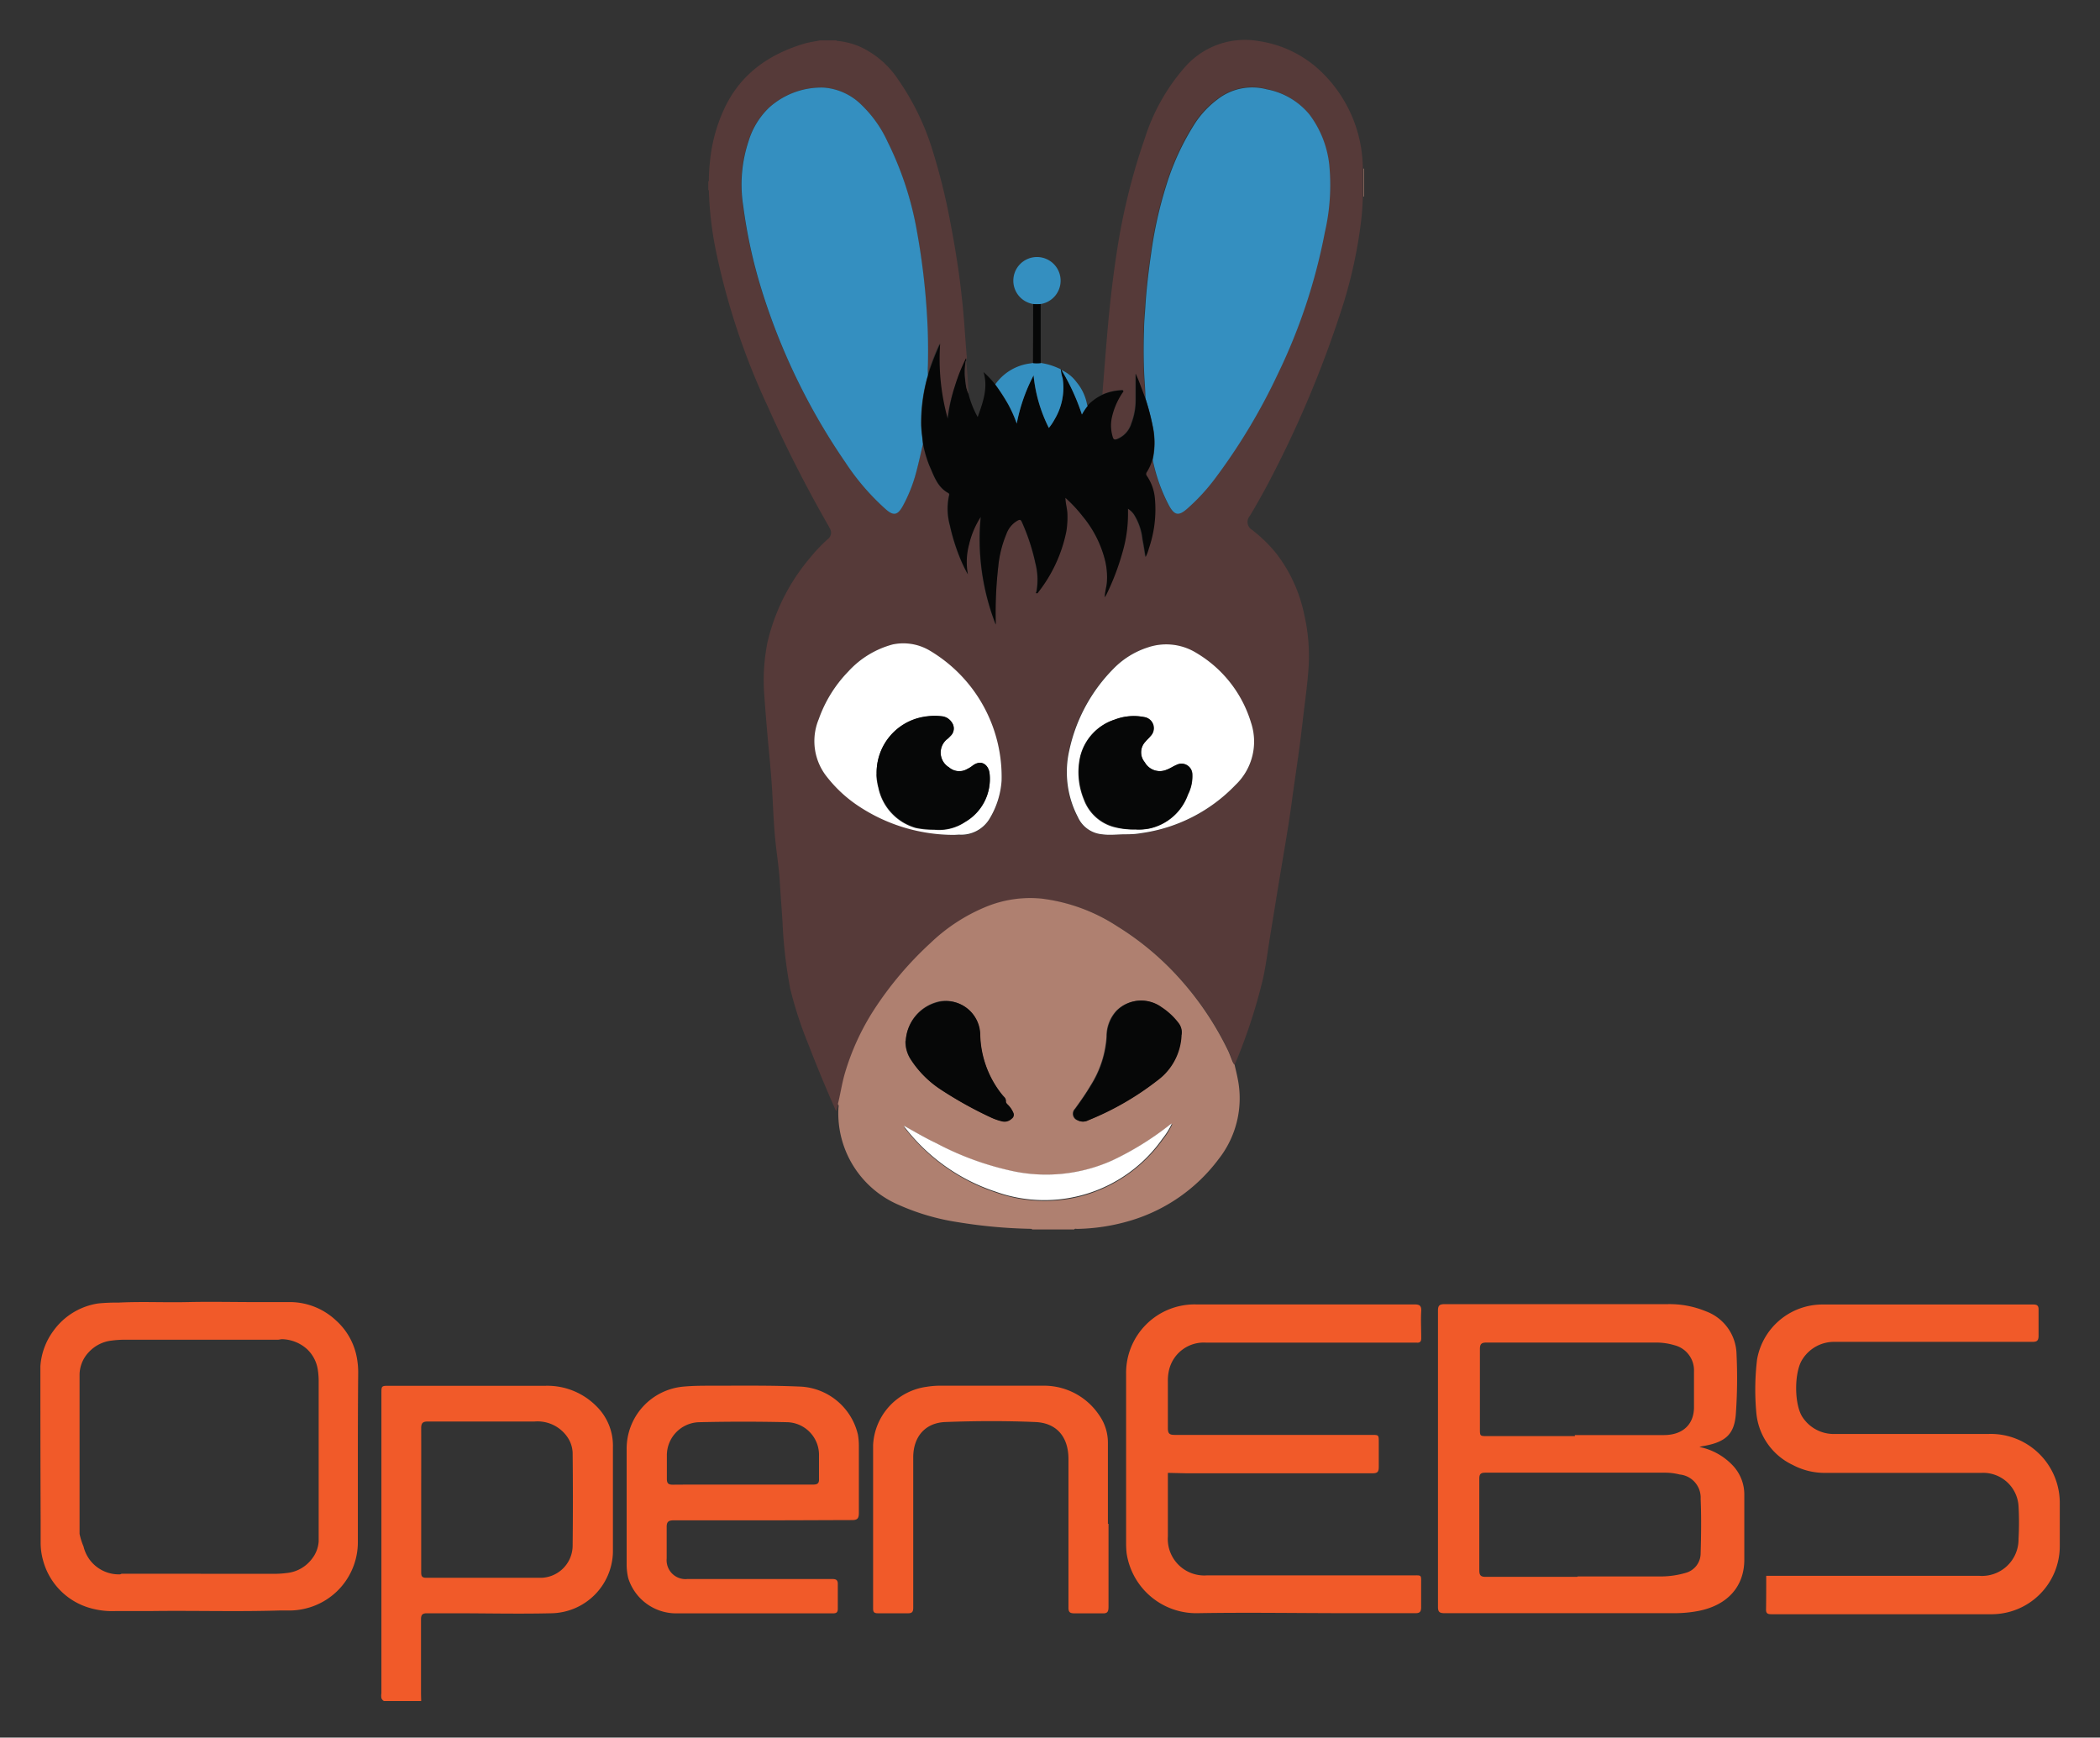 <svg xmlns="http://www.w3.org/2000/svg" viewBox="-4.68 -4.68 243.36 201.36"><rect x="-4.68" y="-4.68" width="243.36" height="201.36" fill="#333333" stroke="none"/><title>OpenEBS logo</title><defs><style>.cls-3{fill:#348fc0}.cls-4{fill:#060707}.cls-5{fill:#fff}</style></defs><g id="Layer_2" data-name="Layer 2"><g id="Layer_1-2" data-name="Layer 1"><path fill="#563a39" d="M90.33 0h1.9c.06.09.15.06.23.07a8.85 8.85 0 0 1 2.38.6 10.59 10.59 0 0 1 4.53 3.82 29.41 29.41 0 0 1 4.1 8.52 72.55 72.55 0 0 1 2 8.18c.54 2.82 1 5.66 1.3 8.51.28 2.37.39 4.76.6 7.14A19.14 19.14 0 0 0 106 40a19.69 19.69 0 0 0-.92 3.8 25.57 25.57 0 0 1-.88-8.7 28.89 28.89 0 0 0-1.37 3.54 7.38 7.38 0 0 1 0-.94c0-1.94 0-3.86-.1-5.79a80.74 80.74 0 0 0-1.16-9.7 37.59 37.59 0 0 0-3.41-10.49 14 14 0 0 0-3-4.25 6.92 6.92 0 0 0-4.42-2 9 9 0 0 0-6.31 2.31 9 9 0 0 0-2.39 3.9 15.75 15.75 0 0 0-.62 7.49 57 57 0 0 0 2.06 9.5 73.79 73.79 0 0 0 9.81 20.23 27.48 27.48 0 0 0 4.64 5.39c.93.82 1.41.72 2-.36a17.27 17.27 0 0 0 1.62-4.16c.26-1 .48-2 .71-3a13.89 13.89 0 0 0 .72 2.46c.54 1.2.91 2.5 2.18 3.19a.23.23 0 0 1 .11.3 7.07 7.07 0 0 0 .1 3.48 22.1 22.1 0 0 0 1.08 3.53 16.13 16.13 0 0 0 1 2.12 7.74 7.74 0 0 1 .13-3.45 10.09 10.09 0 0 1 1.36-3.21 27.15 27.15 0 0 0 1.74 12.48 1.33 1.33 0 0 0 0-.19A47.14 47.14 0 0 1 111 61a13.14 13.14 0 0 1 .9-3.82 2.91 2.91 0 0 1 1.36-1.61c.2-.08.32-.08.42.15a23.92 23.92 0 0 1 1.59 4.8 7.71 7.71 0 0 1 .13 3.31v.19c0 .03.16-.07.22-.14a16.78 16.78 0 0 0 3.23-7 11 11 0 0 0 .12-2c0-.65-.19-1.27-.23-1.91a15.81 15.81 0 0 1 2 2.14 12.83 12.83 0 0 1 2.57 4.89 8.23 8.23 0 0 1 .27 2.84c-.06.56-.22 1.11-.23 1.67l-.06.08v-.09c.06-.1.13-.19.18-.29a28.35 28.35 0 0 0 1.84-4.84 15.49 15.49 0 0 0 .66-4.54v-.59a2.51 2.51 0 0 1 .69.65 6.78 6.78 0 0 1 1 2.88c.13.69.24 1.38.35 2.07a5.23 5.23 0 0 0 .38-1 13.88 13.88 0 0 0 .69-5.86 5.77 5.77 0 0 0-.91-2.53.35.35 0 0 1 0-.48 5.78 5.78 0 0 0 .64-1.49.78.78 0 0 1 .05.14 20.05 20.05 0 0 0 1.87 5.23c.64 1.16 1.13 1.23 2.13.35a24.07 24.07 0 0 0 3.15-3.39 70.24 70.24 0 0 0 7.33-12.2 65.61 65.61 0 0 0 5.45-16.42 24.72 24.72 0 0 0 .52-7.86 11.89 11.89 0 0 0-2.31-5.8 8.42 8.42 0 0 0-4.95-2.91 6.5 6.5 0 0 0-5.7 1.18 10.78 10.78 0 0 0-2.55 2.67 29.59 29.59 0 0 0-3.38 7.28 47.23 47.23 0 0 0-1.76 7.9c-.29 2-.53 4-.66 6-.06.94-.13 1.88-.16 2.81-.06 1.55 0 3.09 0 4.63 0 1.12.18 2.23.16 3.35-.22-.58-.44-1.16-.67-1.74-.14-.37-.3-.73-.45-1.1v3a7.61 7.61 0 0 1-.5 2.79 2.78 2.78 0 0 1-1.66 1.8c-.27.09-.41.07-.5-.23a4.47 4.47 0 0 1-.13-2.18 8.31 8.31 0 0 1 1.24-2.94c0-.08.14-.16.1-.25s-.19-.06-.29-.06a6.2 6.2 0 0 0-2.07.49c.22-2.81.43-5.62.69-8.44s.61-5.72 1.06-8.57a73.78 73.78 0 0 1 3.2-12.76 23 23 0 0 1 4.62-8.16 9.24 9.24 0 0 1 8.6-3 13.15 13.15 0 0 1 7.19 3.54 15.69 15.69 0 0 1 4.82 11.13v3.34a29.19 29.19 0 0 1-.23 3.1 54.31 54.31 0 0 1-2 9.25A126.12 126.12 0 0 1 141.93 52c-.55 1-1.15 2.07-1.76 3.09a1.06 1.06 0 0 0 .28 1.65l.21.18a15.78 15.78 0 0 1 2.62 2.61 17.25 17.25 0 0 1 3.18 7 21.34 21.34 0 0 1 .52 5.85c-.08 1.49-.27 3-.45 4.46-.21 1.67-.39 3.34-.61 5-.27 2-.59 4.11-.87 6.17-.35 2.65-.81 5.28-1.25 7.91s-.82 5-1.23 7.52c-.3 1.78-.51 3.58-.9 5.35a63.67 63.67 0 0 1-3.28 9.95c-.12-.07-.12-.2-.16-.31-.2-.46-.36-1-.58-1.4a36 36 0 0 0-6-8.76 33.28 33.28 0 0 0-6.81-5.59 20.57 20.57 0 0 0-8.8-3.2 13.34 13.34 0 0 0-6.52 1 20.52 20.52 0 0 0-6.31 4.15 40.18 40.18 0 0 0-6.54 7.71 28.55 28.55 0 0 0-3.41 7.45c-.33 1.15-.5 2.34-.79 3.5l-.24.81-.13-.26c-1.09-2.48-2.14-5-3.11-7.52a45.81 45.81 0 0 1-2.1-6.45 54 54 0 0 1-.89-7.77c-.11-1.63-.23-3.24-.33-4.86-.09-1.36-.3-2.71-.45-4.07-.2-1.79-.28-3.59-.37-5.38-.11-2.1-.3-4.18-.5-6.27-.17-1.88-.33-3.77-.46-5.66a22.38 22.38 0 0 1 .37-6.11 23.27 23.27 0 0 1 4.9-9.75 19.31 19.31 0 0 1 2.06-2.18.94.94 0 0 0 .23-1.32 3 3 0 0 0-.16-.31 153.58 153.58 0 0 1-7-13.77 81.91 81.91 0 0 1-6-18 41 41 0 0 1-.82-6.9c0-.07 0-.17-.07-.2v-1c.1 0 .08-.11.07-.18A19.07 19.07 0 0 1 77.6 14a18.62 18.62 0 0 1 1.81-6.41c1.92-3.86 5.18-6.05 9.2-7.24.57-.15 1.15-.23 1.72-.35zm35.4 92h1c.32 0 .63-.07.95-.12a18.69 18.69 0 0 0 10.8-5.56 6.93 6.93 0 0 0 1.82-7.23 14.13 14.13 0 0 0-6.36-8.09 6.64 6.64 0 0 0-5.7-.63 9.57 9.57 0 0 0-3.94 2.46 19.11 19.11 0 0 0-5.12 9.48 11.25 11.25 0 0 0 1 7.7 3.41 3.41 0 0 0 2.82 2c1 .1 1.84-.01 2.73-.01zm-19.84.09h.57a3.8 3.8 0 0 0 3.47-1.73 9.77 9.77 0 0 0 1.46-4.51 17 17 0 0 0-8.33-15.08 5.94 5.94 0 0 0-4.28-.77 10.87 10.87 0 0 0-5.16 3.11 15.12 15.12 0 0 0-3.4 5.51 6.61 6.61 0 0 0 1 6.75 15.71 15.71 0 0 0 3.3 3.11 20 20 0 0 0 11.37 3.59z"/><path fill="#af8070" d="M138.39 118.7c.12.54.26 1.07.36 1.61a11.39 11.39 0 0 1-2.21 9.33 19.8 19.8 0 0 1-10.09 7.09 23 23 0 0 1-6.32 1c-.11 0-.24-.07-.33.06h-4.87c-.05-.09-.14-.06-.22-.07a58.8 58.8 0 0 1-8.38-.77 26.48 26.48 0 0 1-6.85-2 11.55 11.55 0 0 1-7-11.16c0-.18.09-.37-.06-.53.29-1.16.46-2.35.79-3.5a28.25 28.25 0 0 1 3.41-7.45 40.24 40.24 0 0 1 6.54-7.72 20.61 20.61 0 0 1 6.31-4.14 13.46 13.46 0 0 1 6.52-1 20.59 20.59 0 0 1 8.8 3.21 33 33 0 0 1 6.81 5.59 35.78 35.78 0 0 1 6 8.75c.22.45.38.93.58 1.41.08.09.08.22.21.29zm-7.28 6.86a.79.79 0 0 0-.29.18 34.49 34.49 0 0 1-6.63 4.09 18.68 18.68 0 0 1-11.28 1.28 34.12 34.12 0 0 1-9.12-3.3c-1.26-.63-2.48-1.35-3.71-2 0 .19.15.29.24.42a22.11 22.11 0 0 0 10.41 7.28 16.84 16.84 0 0 0 10 .4 17 17 0 0 0 9.34-6.53 8.2 8.2 0 0 0 1.09-1.76zm1.13-10.33a1.75 1.75 0 0 0-.38-1.33 7.92 7.92 0 0 0-2-1.86 4 4 0 0 0-5.18.41 4.38 4.38 0 0 0-1.14 3 12 12 0 0 1-1.82 5.61c-.58 1-1.2 1.86-1.85 2.76a.8.8 0 0 0 .3 1.32 1.29 1.29 0 0 0 1.22 0 33.37 33.37 0 0 0 8-4.6 6.88 6.88 0 0 0 2.8-5.31zm-32 .72a3.74 3.74 0 0 0 .58 2.09 11.7 11.7 0 0 0 3.52 3.52 45.8 45.8 0 0 0 5.81 3.24 6.61 6.61 0 0 0 1.23.42 1.19 1.19 0 0 0 1.14-.3.56.56 0 0 0 .18-.72 2.73 2.73 0 0 0-.59-.87c-.12-.12-.27-.24-.25-.41a.66.66 0 0 0-.24-.55 6.26 6.26 0 0 1-.41-.49 11.6 11.6 0 0 1-2.33-6.65 4 4 0 0 0-4.59-3.89 4.92 4.92 0 0 0-4 4.61zm53.09-101.09h.06v3.24h-.06z"/><path d="M102.27 46.79c-.23 1-.45 2-.71 3a17.51 17.51 0 0 1-1.62 4.17c-.6 1.08-1.08 1.17-2 .35a27.48 27.48 0 0 1-4.64-5.39 73.93 73.93 0 0 1-9.79-20.25 58.07 58.07 0 0 1-2.06-9.5 15.87 15.87 0 0 1 .62-7.49 9 9 0 0 1 2.39-3.9 9.05 9.05 0 0 1 6.31-2.31 6.92 6.92 0 0 1 4.41 2.03 14 14 0 0 1 3 4.25 37.94 37.94 0 0 1 3.42 10.49 80.72 80.72 0 0 1 1.15 9.7c.12 1.92.14 3.85.1 5.78a7.6 7.6 0 0 0 0 1c0 .12 0 .23-.08.34a19.74 19.74 0 0 0-.72 5.5c.03.72.15 1.44.22 2.23zm25.79-5.29c0-1.12-.13-2.23-.16-3.34a64.98 64.98 0 0 1 0-4.63c0-.94.11-1.88.16-2.82.13-2 .37-4 .66-6a47.57 47.57 0 0 1 1.76-7.91 29.35 29.35 0 0 1 3.38-7.27 11 11 0 0 1 2.54-2.68 6.54 6.54 0 0 1 5.71-1.18 8.42 8.42 0 0 1 4.95 2.91 11.78 11.78 0 0 1 2.3 5.81 24.37 24.37 0 0 1-.51 7.85 66 66 0 0 1-5.45 16.42 69.31 69.31 0 0 1-7.34 12.2 22.91 22.91 0 0 1-3.14 3.39c-1 .89-1.49.81-2.13-.35a19.8 19.8 0 0 1-1.87-5.23v-.13a8.9 8.9 0 0 0 0-3.81 27.3 27.3 0 0 0-.86-3.23z" class="cls-3"/><path d="M128.06 41.5a27.34 27.34 0 0 1 .83 3.2 9.23 9.23 0 0 1 0 3.81 5.66 5.66 0 0 1-.65 1.49.37.37 0 0 0 0 .49 5.45 5.45 0 0 1 .91 2.52 13.88 13.88 0 0 1-.69 5.86 4.6 4.6 0 0 1-.38 1c-.11-.69-.21-1.38-.35-2.07a6.65 6.65 0 0 0-1-2.88 2.51 2.51 0 0 0-.69-.65v.59a15.83 15.83 0 0 1-.66 4.54 28.58 28.58 0 0 1-1.85 4.84 3 3 0 0 1-.18.3c0-.57.18-1.11.24-1.67a8.28 8.28 0 0 0-.27-2.85 12.9 12.9 0 0 0-2.53-4.87 16.43 16.43 0 0 0-2-2.14c0 .64.22 1.27.23 1.92a10.24 10.24 0 0 1-.13 2 16.8 16.8 0 0 1-3.23 7c-.05.07-.1.18-.22.14s-.05-.12 0-.19a7.71 7.71 0 0 0-.13-3.31 23.39 23.39 0 0 0-1.59-4.81c-.1-.22-.22-.23-.42-.14a2.91 2.91 0 0 0-1.36 1.61A13.14 13.14 0 0 0 111 61a47.14 47.14 0 0 0-.28 6.51v.19a27.15 27.15 0 0 1-1.74-12.48 10.09 10.09 0 0 0-1.36 3.21 7.73 7.73 0 0 0-.13 3.45 16.74 16.74 0 0 1-1-2.12 23 23 0 0 1-1.08-3.54 7.28 7.28 0 0 1-.1-3.47.22.22 0 0 0-.1-.3c-1.27-.7-1.65-2-2.19-3.19a14.78 14.78 0 0 1-.72-2.46c-.07-.76-.19-1.52-.2-2.27a20 20 0 0 1 .71-5.5 3.59 3.59 0 0 0 .08-.35 30.71 30.71 0 0 1 1.38-3.54 25.82 25.82 0 0 0 .88 8.7A19.87 19.87 0 0 1 106 40a19.5 19.5 0 0 1 1.28-3.19 2.46 2.46 0 0 0 0 .28.47.47 0 0 0-.07.12 7.74 7.74 0 0 0 0 2.45 3.41 3.41 0 0 0 .33 1.25 11.14 11.14 0 0 0 1.08 2.74c.63-1.75 1.22-3.4.68-5.21a11.26 11.26 0 0 1 1.34 1.42 25.21 25.21 0 0 1 1.5 2.3 16.46 16.46 0 0 1 1 2.24 20.24 20.24 0 0 1 1.95-5.58 17.23 17.23 0 0 0 1.77 6.09 5.68 5.68 0 0 0 .67-1 7.06 7.06 0 0 0 .93-4.75 4.71 4.71 0 0 1-.21-1h.07a24.83 24.83 0 0 1 2.36 5.16 7.26 7.26 0 0 1 .67-1 5.66 5.66 0 0 1 1.78-1.28 6 6 0 0 1 2.07-.49c.1 0 .24-.06.29.06s-.06.17-.1.25a8.31 8.31 0 0 0-1.24 2.94 4.48 4.48 0 0 0 .13 2.18c.09.3.23.32.5.23a2.82 2.82 0 0 0 1.66-1.81 7.56 7.56 0 0 0 .5-2.78v-3c.15.37.31.73.45 1.1.23.62.45 1.2.67 1.78z" class="cls-4"/><path d="M125.73 92c-.89 0-1.78.13-2.68 0a3.4 3.4 0 0 1-2.82-2 11.24 11.24 0 0 1-1-7.7 19.15 19.15 0 0 1 5.12-9.48 9.67 9.67 0 0 1 3.94-2.46 6.65 6.65 0 0 1 5.7.64 14.13 14.13 0 0 1 6.31 8.07 6.94 6.94 0 0 1-1.82 7.23 18.67 18.67 0 0 1-10.8 5.55c-.32.05-.63.1-.95.12s-.68.03-1 .03zm1.22-.55a6.22 6.22 0 0 0 1.61-.12A6.12 6.12 0 0 0 133 87.4a4.67 4.67 0 0 0 .51-2.35 1.25 1.25 0 0 0-1.8-1.1 4.65 4.65 0 0 0-.63.32 3.76 3.76 0 0 1-.74.32 2 2 0 0 1-2.34-.93 1.8 1.8 0 0 1 0-2.36c.18-.24.42-.43.62-.67a1.31 1.31 0 0 0-.76-2.21 6.15 6.15 0 0 0-3.37.29 6 6 0 0 0-4 4.28 8.33 8.33 0 0 0 .43 5 5.13 5.13 0 0 0 3.38 3.15 8.67 8.67 0 0 0 2.7.29zm-21.06.62a20 20 0 0 1-11.39-3.55 15.47 15.47 0 0 1-3.3-3.11 6.63 6.63 0 0 1-1-6.75 15.15 15.15 0 0 1 3.41-5.51A10.72 10.72 0 0 1 98.77 70a6 6 0 0 1 4.29.71 17 17 0 0 1 8.33 15.08 9.77 9.77 0 0 1-1.46 4.51 3.83 3.83 0 0 1-3.47 1.74zm-9-7c0 .2 0 .52.07.83a5 5 0 0 0 .14.69 6.15 6.15 0 0 0 4.32 4.68 9.56 9.56 0 0 0 2.13.21 5.44 5.44 0 0 0 3.59-.88A5.74 5.74 0 0 0 110 85c-.09-1-.94-1.72-2-.91a3.64 3.64 0 0 1-.59.37 1.83 1.83 0 0 1-2.11-.2 2 2 0 0 1-.14-3.33 3.22 3.22 0 0 0 .32-.32 1.18 1.18 0 0 0 .13-1.58 1.57 1.57 0 0 0-1.18-.69 7.45 7.45 0 0 0-2 .06 6.57 6.57 0 0 0-5.52 6.6z" class="cls-5"/><path d="M123.34 64.48v.09-.07zm8.91 50.75a6.85 6.85 0 0 1-2.8 5.3 33.22 33.22 0 0 1-8 4.61 1.29 1.29 0 0 1-1.22 0 .81.81 0 0 1-.29-1.33c.65-.89 1.27-1.8 1.85-2.75a12 12 0 0 0 1.81-5.61 4.4 4.4 0 0 1 1.15-3 4 4 0 0 1 5.18-.42 7.91 7.91 0 0 1 2 1.87 1.76 1.76 0 0 1 .32 1.33zm-31.97.77a4.92 4.92 0 0 1 4.06-4.61 3.94 3.94 0 0 1 4.58 3.89 11.57 11.57 0 0 0 2.34 6.65c.13.17.26.33.4.49a.65.65 0 0 1 .24.55c0 .17.13.29.25.41a2.81 2.81 0 0 1 .59.86.55.55 0 0 1-.18.73 1.19 1.19 0 0 1-1.13.3 6.64 6.64 0 0 1-1.23-.43 45.18 45.18 0 0 1-5.82-3.23 11.81 11.81 0 0 1-3.51-3.53 3.69 3.69 0 0 1-.59-2.08z" class="cls-4"/><path d="M100.08 125.78c1.24.68 2.45 1.4 3.71 2a34.19 34.19 0 0 0 9.13 3.3 18.69 18.69 0 0 0 11.28-1.28 34.42 34.42 0 0 0 6.62-4.09.83.83 0 0 1 .3-.18 8.66 8.66 0 0 1-1.1 1.76 16.71 16.71 0 0 1-19.3 6.13 22 22 0 0 1-10.4-7.28c-.1-.13-.25-.23-.24-.42zm31.03-.22zm-31.02.21z" class="cls-5"/><path d="M118.26 38.16a4.16 4.16 0 0 0 .21 1 7.17 7.17 0 0 1-.93 4.75 6.27 6.27 0 0 1-.67 1 17.23 17.23 0 0 1-1.77-6.09 20.24 20.24 0 0 0-1.95 5.58 15.35 15.35 0 0 0-1-2.24 23.17 23.17 0 0 0-1.49-2.3 5.84 5.84 0 0 1 4.09-2.43l.28-.05a4.41 4.41 0 0 0 .89 0A7.39 7.39 0 0 1 118 38a.49.49 0 0 1 .26.16zm-3.21-7.61a2.74 2.74 0 1 1 .88 0 4.3 4.3 0 0 1-.88 0z" class="cls-3"/><path d="M115.05 30.55a4.22 4.22 0 0 0 .87 0v6.85a4.41 4.41 0 0 1-.89 0z" class="cls-4"/><path d="M121.36 42.36a7.25 7.25 0 0 0-.66 1 25.39 25.39 0 0 0-2.37-5.16 4.38 4.38 0 0 1 1.75 1.41 5.66 5.66 0 0 1 1.22 2.61 1 1 0 0 0 .06.14z" class="cls-3"/><path fill="#4b3938" d="M107.56 40.94a3.4 3.4 0 0 1-.32-1.25 7.46 7.46 0 0 1 0-2.45.45.45 0 0 1 .06-.12c.11 1.27.21 2.54.26 3.82z"/><path d="M109.34 38.47v.06zM127 91.43a8.47 8.47 0 0 1-2.65-.35 5.11 5.11 0 0 1-3.38-3.15 8.38 8.38 0 0 1-.43-4.94 6 6 0 0 1 4-4.29 6.15 6.15 0 0 1 3.37-.29 1.3 1.3 0 0 1 .75 2.21c-.19.24-.43.44-.62.68a1.79 1.79 0 0 0-.07 2.36 2 2 0 0 0 2.34.93 4.41 4.41 0 0 0 .74-.33c.2-.11.41-.22.62-.31a1.24 1.24 0 0 1 1.8 1.09 4.75 4.75 0 0 1-.5 2.35 6.12 6.12 0 0 1-4.39 3.91 6.22 6.22 0 0 1-1.58.13zM96.91 85a6.55 6.55 0 0 1 5.51-6.63 7.38 7.38 0 0 1 2-.06 1.56 1.56 0 0 1 1.18.69 1.19 1.19 0 0 1-.12 1.58l-.33.32a2 2 0 0 0 .14 3.33 1.81 1.81 0 0 0 2.11.2 3.13 3.13 0 0 0 .6-.37c1.05-.81 1.89-.11 2 .91a5.76 5.76 0 0 1-2.82 5.57 5.44 5.44 0 0 1-3.59.88 10.19 10.19 0 0 1-2.13-.21 6.16 6.16 0 0 1-4.32-4.68 5.42 5.42 0 0 1-.14-.7c-.06-.28-.08-.6-.09-.83z" class="cls-4"/><path fill="#f15a29" d="M192.26 163a7.27 7.27 0 0 1 3.86 2.14 4.89 4.89 0 0 1 1.34 3.36v7.55c0 3.11-1.93 5.27-5.26 5.94a14.6 14.6 0 0 1-2.8.27h-26.67c-.59 0-.78-.14-.77-.77v-34.27c0-.6.16-.77.77-.77h25.78a11 11 0 0 1 4.48.82 5.42 5.42 0 0 1 3.57 5 58.82 58.82 0 0 1-.08 6.9c-.17 2.26-1.08 3.26-3.76 3.72a2.56 2.56 0 0 0-.46.11zm-14.11 15h9.86a10.31 10.31 0 0 0 2.65-.41 2.35 2.35 0 0 0 1.74-2.29c.06-2.09.09-4.19 0-6.28a2.69 2.69 0 0 0-2.43-2.83 6.66 6.66 0 0 0-1.55-.21h-21c-.54 0-.67.2-.67.7v10.62c0 .63.22.76.8.75h10.56zm-.33-16.32v-.06h10.31c2.21 0 3.48-1.24 3.5-3.19v-4.22a3 3 0 0 0-2.26-3 7.4 7.4 0 0 0-2-.31h-19.81c-.59 0-.74.2-.74.76v9.24c0 .83 0 .84.84.84h10.18zM130.66 166v7.36a4.23 4.23 0 0 0 4.53 4.52h23.72c1.25 0 1.09-.13 1.1 1.11v2.57c0 .58-.19.71-.72.7h-7.8c-5.79 0-11.58-.1-17.36 0a8.16 8.16 0 0 1-8.25-6.94 10.69 10.69 0 0 1-.06-1.13v-19.6a7.94 7.94 0 0 1 8.12-8.11h25.29c.59 0 .82.14.79.76-.06 1.05 0 2.1 0 3.15 0 .37-.12.55-.51.52h-24.4a4.13 4.13 0 0 0-4.36 3.39 5.29 5.29 0 0 0-.09 1.12v5.41c0 .62.19.77.78.77h22.83c.82 0 .83 0 .83.82v2.89c0 .57-.14.74-.74.74h-21.51zM200 177.93h24.67a4.24 4.24 0 0 0 4.57-4.3 33.85 33.85 0 0 0 0-3.77A4.1 4.1 0 0 0 225 166h-18a7.9 7.9 0 0 1-3.93-.92 7.4 7.4 0 0 1-4.22-6.08 29.39 29.39 0 0 1 .09-6.15 7.7 7.7 0 0 1 7.6-6.36h24.41c.46 0 .62.15.61.61v3c0 .56-.16.72-.71.72h-22.84a4.33 4.33 0 0 0-3.8 2c-1 1.47-1 5.4.07 6.83a4.31 4.31 0 0 0 3.73 1.84h17.8a8 8 0 0 1 8.21 8v5a7.9 7.9 0 0 1-7.81 7.89H200.6c-.44 0-.64-.09-.62-.59.02-1.31.02-2.53.02-3.86zM44.13 192.44h-4.28c-.12 0-.28-.2-.33-.34a1.74 1.74 0 0 1 0-.56v-34.72c0-.91 0-.91.92-.91h18.1a8 8 0 0 1 5.9 2.37 6.4 6.4 0 0 1 1.91 4.72v12.2a7.26 7.26 0 0 1-7.16 7.07c-3.75.09-7.5 0-11.25 0H44.8c-.53 0-.69.18-.69.69v8.68zm0-23.42v8.42c0 .43 0 .72.59.72h13.33a3.75 3.75 0 0 0 3.63-3.64q.06-5.43 0-10.88a3.47 3.47 0 0 0-.48-1.59 4.19 4.19 0 0 0-3.94-2H44.88c-.57 0-.75.19-.75.76.01 2.72 0 5.46 0 8.19zm39.65 2.48H73.41c-.63 0-.85.17-.83.82v3.59A2.19 2.19 0 0 0 75 178.3h16.74c.53 0 .69.15.67.67v2.77c0 .41-.15.54-.55.54H73.74a5.82 5.82 0 0 1-5.61-4.06 6.75 6.75 0 0 1-.19-1.61v-13.33a7.22 7.22 0 0 1 6.64-7.28c1.1-.1 2.22-.1 3.33-.1 3.43 0 6.88-.05 10.31.11a7.21 7.21 0 0 1 6.52 5.56 7.59 7.59 0 0 1 .11 1.43v7.67c0 .66-.23.81-.83.8-3.4.01-6.82.03-10.24.03zm-2.38-4.14h8.11c.54 0 .75-.13.72-.7v-2.64a3.79 3.79 0 0 0-3.66-3.89c-3.41-.08-6.83-.08-10.24 0A3.84 3.84 0 0 0 72.6 164v2.7c0 .53.19.67.69.67 2.71-.02 5.4-.01 8.11-.01zm42.38 4.55v9.62c0 .58-.14.78-.73.75h-3.21c-.56 0-.71-.16-.7-.71V164.4c0-2.54-1.34-4.19-3.85-4.29-3.48-.15-7-.13-10.44 0-2.35.1-3.7 1.74-3.7 4.1v17.42c0 .44-.11.65-.6.64h-3.52c-.43 0-.53-.16-.53-.56v-18.93a7.17 7.17 0 0 1 6.18-6.75 10 10 0 0 1 1.44-.13h12.07a7.69 7.69 0 0 1 6.52 3.43 5.51 5.51 0 0 1 1 3.14v9.43zm-86.99-7.69v9.87a7.91 7.91 0 0 1-6.28 7.68 7.67 7.67 0 0 1-1.66.18h-1.17c-4.88.15-9.76 0-14.64.06H8.81a9.26 9.26 0 0 1-2.88-.3A7.85 7.85 0 0 1 .3 176.1a7.55 7.55 0 0 1-.27-2v-2.35Q0 164 0 156.17v-2.54a7.79 7.79 0 0 1 1.49-4.06 7.83 7.83 0 0 1 5.19-3.2 20.8 20.8 0 0 1 2.36-.1c2.65-.14 5.31 0 8-.06s5.32 0 8 0h4a7.82 7.82 0 0 1 5.21 2.12 7.63 7.63 0 0 1 2.44 4.41 9.4 9.4 0 0 1 .14 1.59c-.03 3.29-.04 6.59-.04 9.89zM18.57 177.7h8.32a12.26 12.26 0 0 0 1.71-.1 4.16 4.16 0 0 0 2.84-1.6 3.66 3.66 0 0 0 .81-2.05v-18.63a8.94 8.94 0 0 0-.1-1.27 4.12 4.12 0 0 0-1.24-2.38 4.48 4.48 0 0 0-2.91-1.16c-.15 0-.31.06-.47.06H9.72a11.78 11.78 0 0 0-1.45.1 4.23 4.23 0 0 0-2.63 1.31 3.86 3.86 0 0 0-1.1 2.6v18.49a7.9 7.9 0 0 0 .46 1.46 4.2 4.2 0 0 0 4.23 3.23c.07 0 .14-.07.22-.07h9.14z"/></g></g></svg>